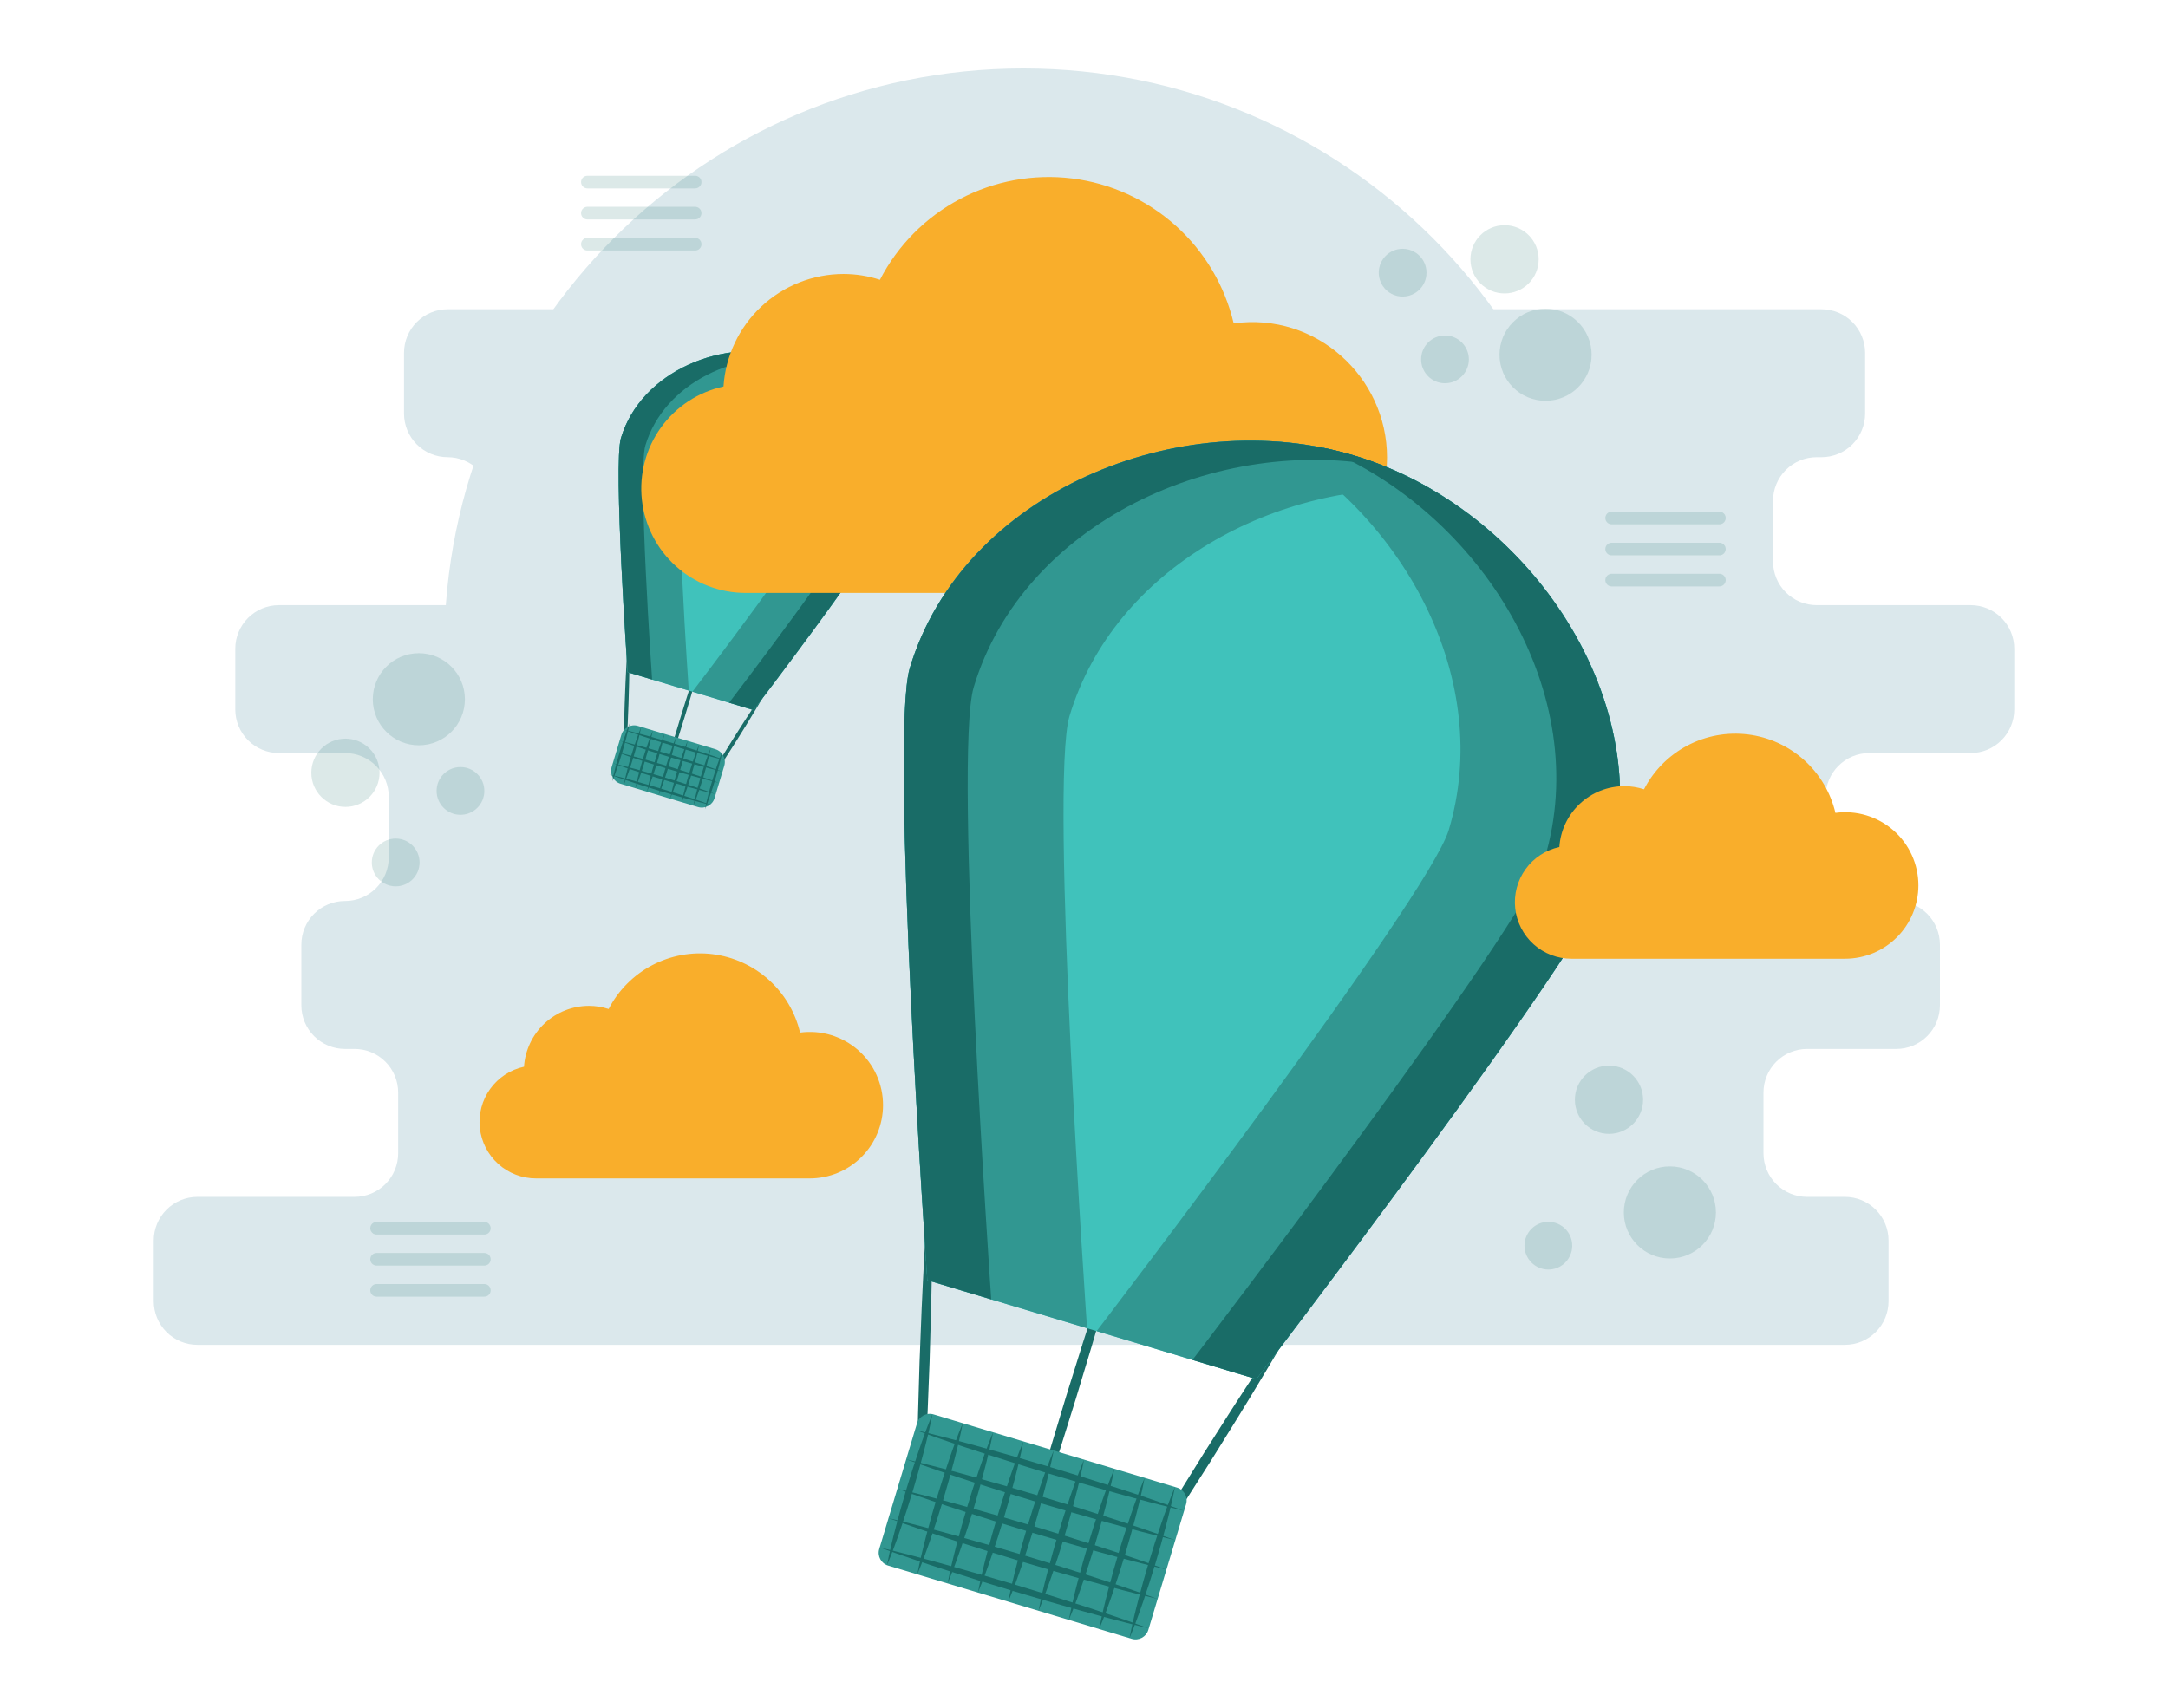 <svg width="514" height="405" viewBox="0 0 514 405" fill="none" xmlns="http://www.w3.org/2000/svg">
<path d="M242.626 290.91C318.45 290.91 379.918 229.423 379.918 153.576C379.918 77.728 318.45 16.241 242.626 16.241C166.802 16.241 105.335 77.728 105.335 153.576C105.335 229.423 166.802 290.91 242.626 290.91Z" fill="#DBE8EC"/>
<path d="M477.549 168.234V153.845C477.549 151.101 476.459 148.469 474.519 146.529C472.58 144.589 469.949 143.499 467.206 143.499H430.699C429.341 143.499 427.996 143.231 426.741 142.711C425.486 142.191 424.346 141.429 423.386 140.468C422.425 139.508 421.664 138.367 421.144 137.112C420.624 135.857 420.356 134.511 420.356 133.153V118.763C420.356 117.404 420.624 116.059 421.144 114.804C421.664 113.549 422.425 112.408 423.386 111.447C424.346 110.487 425.486 109.725 426.741 109.205C427.996 108.685 429.341 108.417 430.699 108.417H431.852C434.595 108.417 437.226 107.327 439.165 105.387C441.105 103.446 442.195 100.815 442.195 98.071V83.681C442.195 80.938 441.105 78.306 439.165 76.366C437.226 74.425 434.595 73.335 431.852 73.335H106.128C103.385 73.335 100.755 74.425 98.815 76.366C96.875 78.306 95.786 80.938 95.786 83.681V98.071C95.786 100.815 96.875 103.446 98.815 105.387C100.755 107.327 103.385 108.417 106.128 108.417C107.487 108.417 108.832 108.685 110.086 109.205C111.341 109.725 112.482 110.487 113.442 111.447C114.402 112.408 115.164 113.549 115.684 114.804C116.204 116.059 116.471 117.404 116.471 118.763V133.153C116.471 134.511 116.204 135.857 115.684 137.112C115.164 138.367 114.402 139.508 113.442 140.468C112.482 141.429 111.341 142.191 110.086 142.711C108.832 143.231 107.487 143.499 106.128 143.499H66.132C63.389 143.499 60.758 144.589 58.818 146.529C56.879 148.469 55.789 151.101 55.789 153.845V168.234C55.789 170.978 56.879 173.61 58.818 175.55C60.758 177.49 63.389 178.58 66.132 178.58H81.826C83.184 178.58 84.529 178.848 85.784 179.368C87.039 179.888 88.179 180.65 89.139 181.611C90.1 182.571 90.862 183.712 91.382 184.967C91.901 186.222 92.169 187.568 92.169 188.926V203.316C92.169 204.674 91.901 206.02 91.382 207.275C90.862 208.53 90.1 209.671 89.139 210.632C88.179 211.592 87.039 212.354 85.784 212.874C84.529 213.394 83.184 213.662 81.826 213.662H81.788C79.045 213.662 76.414 214.752 74.475 216.692C72.535 218.632 71.445 221.264 71.445 224.008V238.397C71.445 239.756 71.713 241.101 72.233 242.357C72.752 243.612 73.514 244.752 74.475 245.713C75.435 246.674 76.575 247.436 77.83 247.956C79.085 248.476 80.43 248.743 81.788 248.743H84.059C86.802 248.743 89.433 249.833 91.372 251.774C93.312 253.714 94.401 256.346 94.401 259.089V273.479C94.401 276.223 93.312 278.855 91.372 280.795C89.433 282.735 86.802 283.825 84.059 283.825H46.794C44.051 283.825 41.42 284.915 39.48 286.855C37.541 288.796 36.451 291.427 36.451 294.171V308.561C36.451 311.305 37.541 313.936 39.48 315.876C41.42 317.817 44.051 318.907 46.794 318.907H437.405C440.148 318.907 442.779 317.817 444.718 315.876C446.658 313.936 447.748 311.305 447.748 308.561V294.171C447.748 291.427 446.658 288.796 444.718 286.855C442.779 284.915 440.148 283.825 437.405 283.825H428.437C425.694 283.825 423.063 282.735 421.123 280.795C419.184 278.855 418.094 276.223 418.094 273.479V259.089C418.094 256.346 419.184 253.714 421.123 251.774C423.063 249.833 425.694 248.743 428.437 248.743H449.582C450.94 248.743 452.285 248.476 453.54 247.956C454.795 247.436 455.935 246.674 456.896 245.713C457.856 244.752 458.618 243.612 459.138 242.357C459.657 241.101 459.925 239.756 459.925 238.397V224.008C459.925 221.264 458.835 218.632 456.896 216.692C454.956 214.752 452.325 213.662 449.582 213.662H443.168C441.809 213.662 440.464 213.394 439.21 212.874C437.955 212.354 436.815 211.592 435.854 210.632C434.894 209.671 434.132 208.53 433.612 207.275C433.092 206.02 432.825 204.674 432.825 203.316V188.926C432.825 187.568 433.092 186.222 433.612 184.967C434.132 183.712 434.894 182.571 435.854 181.611C436.815 180.65 437.955 179.888 439.21 179.368C440.464 178.848 441.809 178.58 443.168 178.58H467.206C469.949 178.58 472.58 177.49 474.519 175.55C476.459 173.61 477.549 170.978 477.549 168.234Z" fill="#DBE8EC"/>
<path d="M149.214 147.509C149.292 150.731 149.281 153.949 149.238 157.167C149.225 158.776 149.179 160.384 149.149 161.992L149.01 166.816L148.821 171.638C148.741 173.245 148.678 174.852 148.581 176.458C148.405 179.671 148.197 182.883 147.898 186.092C147.819 182.87 147.83 179.652 147.874 176.434C147.886 174.825 147.933 173.217 147.962 171.609L148.103 166.785L148.293 161.963C148.372 160.356 148.436 158.749 148.533 157.143C148.709 153.93 148.917 150.718 149.214 147.509Z" fill="#196C67"/>
<path d="M184.086 159.728C182.604 162.438 181.046 165.101 179.461 167.747C178.676 169.074 177.863 170.384 177.064 171.702L174.623 175.631L172.141 179.534C171.299 180.825 170.472 182.126 169.616 183.409C167.918 185.984 166.194 188.541 164.393 191.051C165.874 188.34 167.431 185.677 169.016 183.032C169.801 181.704 170.615 180.395 171.414 179.076L173.855 175.148L176.338 171.246C177.18 169.954 178.008 168.654 178.864 167.371C180.562 164.796 182.286 162.238 184.086 159.728Z" fill="#196C67"/>
<path d="M167.535 151.503C166.765 154.647 165.91 157.765 165.025 160.874C164.59 162.43 164.124 163.978 163.673 165.53L162.274 170.17L160.827 174.797C160.328 176.334 159.846 177.876 159.331 179.408C158.319 182.478 157.275 185.538 156.146 188.571C156.914 185.427 157.769 182.309 158.654 179.2C159.089 177.643 159.555 176.096 160.006 174.544L161.407 169.904L162.854 165.278C163.352 163.74 163.836 162.199 164.35 160.666C165.363 157.597 166.406 154.537 167.535 151.503Z" fill="#196C67"/>
<path d="M169.593 177.66L151.248 172.145C149.575 171.642 147.811 172.591 147.308 174.265L145.008 181.919C144.506 183.593 145.454 185.357 147.127 185.86L165.472 191.375C167.145 191.878 168.909 190.929 169.411 189.256L171.711 181.601C172.214 179.928 171.265 178.163 169.593 177.66Z" fill="#319791"/>
<path d="M149.271 171.551C149.047 172.73 148.766 173.891 148.466 175.047C148.168 176.204 147.837 177.351 147.5 178.495C147.151 179.637 146.795 180.776 146.406 181.905C146.02 183.035 145.614 184.159 145.149 185.266C145.372 184.087 145.653 182.925 145.954 181.769C146.251 180.612 146.582 179.466 146.92 178.321C147.27 177.18 147.626 176.041 148.015 174.912C148.401 173.782 148.807 172.658 149.271 171.551Z" fill="#196C67"/>
<path d="M152.02 172.377C151.796 173.556 151.515 174.718 151.214 175.873C150.917 177.03 150.586 178.177 150.249 179.322C149.9 180.463 149.544 181.602 149.155 182.731C148.769 183.861 148.362 184.985 147.898 186.092C148.121 184.913 148.402 183.751 148.703 182.595C149 181.438 149.331 180.292 149.67 179.147C150.019 178.006 150.374 176.867 150.764 175.738C151.15 174.608 151.556 173.484 152.02 172.377Z" fill="#196C67"/>
<path d="M154.769 173.203C154.545 174.382 154.264 175.544 153.964 176.7C153.666 177.856 153.335 179.003 152.998 180.148C152.649 181.289 152.293 182.428 151.904 183.557C151.518 184.688 151.112 185.812 150.647 186.918C150.87 185.739 151.151 184.577 151.452 183.422C151.749 182.265 152.08 181.118 152.419 179.974C152.768 178.832 153.124 177.693 153.513 176.564C153.899 175.434 154.305 174.31 154.769 173.203Z" fill="#196C67"/>
<path d="M157.518 174.03C157.294 175.209 157.013 176.37 156.712 177.526C156.415 178.683 156.084 179.83 155.747 180.974C155.398 182.116 155.042 183.255 154.653 184.384C154.267 185.514 153.86 186.638 153.396 187.745C153.619 186.566 153.9 185.404 154.201 184.248C154.498 183.091 154.829 181.945 155.168 180.8C155.517 179.659 155.872 178.52 156.262 177.391C156.648 176.261 157.054 175.137 157.518 174.03Z" fill="#196C67"/>
<path d="M160.267 174.856C160.043 176.035 159.762 177.197 159.462 178.353C159.164 179.51 158.833 180.656 158.496 181.801C158.147 182.942 157.791 184.082 157.402 185.211C157.016 186.341 156.61 187.465 156.146 188.571C156.368 187.392 156.649 186.23 156.95 185.075C157.247 183.918 157.578 182.771 157.917 181.627C158.266 180.486 158.622 179.347 159.011 178.217C159.397 177.087 159.803 175.963 160.267 174.856Z" fill="#196C67"/>
<path d="M163.016 175.683C162.792 176.862 162.511 178.023 162.211 179.179C161.913 180.336 161.582 181.483 161.245 182.627C160.896 183.769 160.54 184.908 160.151 186.037C159.765 187.167 159.358 188.291 158.895 189.398C159.117 188.218 159.398 187.057 159.699 185.901C159.996 184.744 160.327 183.598 160.665 182.453C161.015 181.312 161.37 180.173 161.76 179.044C162.146 177.914 162.552 176.79 163.016 175.683Z" fill="#196C67"/>
<path d="M165.765 176.509C165.541 177.688 165.26 178.85 164.96 180.006C164.663 181.163 164.331 182.309 163.994 183.454C163.645 184.595 163.289 185.734 162.9 186.863C162.514 187.994 162.108 189.118 161.644 190.224C161.866 189.045 162.147 187.883 162.448 186.728C162.745 185.571 163.076 184.424 163.415 183.28C163.764 182.139 164.12 180.999 164.509 179.87C164.895 178.74 165.301 177.616 165.765 176.509Z" fill="#196C67"/>
<path d="M168.514 177.336C168.29 178.515 168.009 179.677 167.709 180.832C167.411 181.989 167.08 183.136 166.743 184.28C166.394 185.422 166.038 186.561 165.649 187.69C165.263 188.82 164.857 189.944 164.393 191.051C164.615 189.872 164.896 188.71 165.197 187.554C165.494 186.397 165.825 185.251 166.164 184.106C166.513 182.965 166.869 181.826 167.258 180.697C167.644 179.567 168.05 178.443 168.514 177.336Z" fill="#196C67"/>
<path d="M171.263 178.162C171.039 179.341 170.759 180.503 170.458 181.659C170.16 182.815 169.829 183.962 169.492 185.107C169.143 186.248 168.787 187.387 168.398 188.516C168.012 189.646 167.606 190.77 167.142 191.877C167.364 190.698 167.645 189.536 167.946 188.38C168.243 187.224 168.574 186.077 168.913 184.933C169.262 183.791 169.618 182.652 170.007 181.523C170.393 180.393 170.799 179.269 171.263 178.162Z" fill="#196C67"/>
<path d="M147.675 172.982C149.744 173.482 151.801 174.019 153.848 174.593C155.897 175.158 157.935 175.758 159.972 176.364C162.006 176.981 164.037 177.605 166.058 178.263C168.082 178.912 170.094 179.599 172.095 180.324C170.026 179.825 167.969 179.289 165.922 178.715C163.873 178.149 161.835 177.55 159.798 176.943C157.765 176.325 155.733 175.701 153.712 175.043C151.689 174.393 149.676 173.706 147.675 172.982Z" fill="#196C67"/>
<path d="M146.873 175.648C148.942 176.148 150.999 176.685 153.046 177.259C155.095 177.824 157.134 178.424 159.17 179.03C161.204 179.647 163.235 180.271 165.256 180.929C167.28 181.578 169.292 182.265 171.294 182.99C169.225 182.491 167.167 181.955 165.12 181.381C163.072 180.815 161.033 180.216 158.996 179.609C156.963 178.991 154.932 178.367 152.91 177.709C150.887 177.059 148.874 176.372 146.873 175.648Z" fill="#196C67"/>
<path d="M146.072 178.314C148.141 178.814 150.199 179.351 152.245 179.925C154.294 180.49 156.333 181.09 158.37 181.696C160.403 182.313 162.434 182.937 164.455 183.595C166.479 184.244 168.492 184.932 170.493 185.656C168.424 185.157 166.366 184.621 164.32 184.047C162.271 183.481 160.232 182.882 158.195 182.275C156.162 181.657 154.131 181.033 152.11 180.375C150.086 179.725 148.074 179.038 146.072 178.314Z" fill="#196C67"/>
<path d="M145.271 180.98C147.34 181.48 149.398 182.017 151.444 182.591C153.493 183.156 155.532 183.756 157.569 184.362C159.602 184.979 161.634 185.603 163.655 186.261C165.678 186.91 167.691 187.597 169.692 188.322C167.623 187.823 165.565 187.287 163.519 186.713C161.47 186.147 159.431 185.548 157.395 184.941C155.361 184.323 153.33 183.699 151.309 183.041C149.285 182.391 147.273 181.704 145.271 180.98Z" fill="#196C67"/>
<path d="M144.471 183.646C146.539 184.146 148.597 184.683 150.643 185.256C152.692 185.822 154.731 186.421 156.768 187.027C158.801 187.644 160.833 188.268 162.854 188.926C164.878 189.576 166.89 190.263 168.891 190.988C166.822 190.489 164.765 189.952 162.718 189.378C160.669 188.813 158.631 188.213 156.594 187.606C154.561 186.989 152.529 186.365 150.508 185.707C148.485 185.057 146.472 184.37 144.471 183.646Z" fill="#196C67"/>
<path d="M210.578 122.928C215.356 107.027 203.445 89.391 187.549 84.612C171.652 79.833 151.996 87.978 147.218 103.88C145.373 110.02 148.809 159.409 148.809 159.409L178.647 168.379C178.647 168.379 208.733 129.068 210.578 122.928Z" fill="#40C2BB"/>
<path d="M187.548 84.612C185.106 83.884 182.587 83.447 180.043 83.308C192.217 90.401 200.139 105.108 196.093 118.574C194.248 124.714 164.162 164.025 164.162 164.025L178.646 168.379C178.646 168.379 208.732 129.068 210.577 122.928C215.355 107.027 203.444 89.391 187.548 84.612Z" fill="#319791"/>
<path d="M194.528 87.663C192.33 86.375 189.987 85.351 187.549 84.612C171.652 79.833 151.996 87.978 147.218 103.88C145.373 110.02 148.809 159.409 148.809 159.409L163.293 163.763C163.293 163.763 159.858 114.375 161.702 108.234C165.748 94.769 180.462 86.867 194.528 87.663Z" fill="#319791"/>
<path d="M187.549 84.612C186.582 84.321 185.602 84.078 184.609 83.883C199.039 89.79 209.271 106.252 204.784 121.186C202.939 127.327 172.854 166.638 172.854 166.638L178.647 168.379C178.647 168.379 208.733 129.068 210.578 122.928C215.356 107.027 203.445 89.391 187.549 84.612Z" fill="#196C67"/>
<path d="M190.403 85.625C189.468 85.242 188.517 84.904 187.549 84.612C171.652 79.833 151.996 87.978 147.218 103.88C145.373 110.02 148.809 159.409 148.809 159.409L154.603 161.151C154.603 161.151 151.167 111.762 153.012 105.622C157.499 90.688 175.109 82.596 190.403 85.625Z" fill="#196C67"/>
<path d="M328.845 108.481C328.841 116.997 325.458 125.164 319.439 131.188C313.42 137.211 305.257 140.599 296.743 140.606H176.789C170.682 140.607 164.791 138.349 160.247 134.267C155.704 130.185 152.83 124.568 152.177 118.494C151.524 112.421 153.139 106.32 156.711 101.365C160.283 96.411 165.559 92.952 171.527 91.654C172.004 84.426 175.208 77.65 180.491 72.696C185.774 67.743 192.741 64.982 199.982 64.972C202.914 64.972 205.828 65.438 208.614 66.351C212.841 58.173 219.471 51.485 227.612 47.188C235.752 42.892 245.013 41.192 254.148 42.318C263.283 43.443 271.854 47.341 278.709 53.485C285.564 59.63 290.373 67.727 292.489 76.687C312.005 73.992 328.845 89.386 328.845 108.481Z" fill="#F9AE2B"/>
<path d="M220.922 272.479C221.126 280.901 221.095 289.315 220.983 297.726C220.949 301.933 220.83 306.136 220.751 310.341L220.386 322.951L219.894 335.557C219.684 339.757 219.52 343.959 219.266 348.158C218.806 356.558 218.261 364.954 217.481 373.343C217.274 364.921 217.303 356.507 217.416 348.095C217.449 343.889 217.571 339.685 217.649 335.48L218.017 322.87L218.512 310.265C218.72 306.064 218.887 301.862 219.14 297.663C219.601 289.264 220.144 280.867 220.922 272.479Z" fill="#196C67"/>
<path d="M312.084 304.42C308.209 311.505 304.136 318.466 299.993 325.383C297.941 328.853 295.816 332.277 293.726 335.724L287.346 345.994L280.857 356.197C278.656 359.574 276.493 362.974 274.255 366.327C269.818 373.059 265.309 379.745 260.601 386.306C264.473 379.219 268.545 372.258 272.688 365.341C274.739 361.871 276.867 358.448 278.956 355.001L285.339 344.732L291.829 334.531C294.029 331.153 296.195 327.754 298.432 324.4C302.87 317.669 307.378 310.982 312.084 304.42Z" fill="#196C67"/>
<path d="M268.815 282.918C266.803 291.138 264.568 299.289 262.253 307.416C261.117 311.486 259.899 315.531 258.721 319.588L255.061 331.72L251.28 343.815C249.976 347.833 248.716 351.865 247.37 355.87C244.722 363.894 241.994 371.894 239.041 379.824C241.05 371.604 243.285 363.453 245.6 355.326C246.735 351.256 247.955 347.212 249.133 343.155L252.795 331.023L256.58 318.929C257.882 314.91 259.145 310.88 260.49 306.874C263.138 298.85 265.865 290.85 268.815 282.918Z" fill="#196C67"/>
<path d="M279.084 352.77L221.347 335.412C219.674 334.909 217.91 335.858 217.407 337.531L208.455 367.325C207.952 368.999 208.901 370.763 210.574 371.266L268.311 388.624C269.984 389.127 271.748 388.178 272.251 386.505L281.202 356.711C281.705 355.037 280.757 353.273 279.084 352.77Z" fill="#319791"/>
<path d="M221.067 335.328C220.482 338.409 219.748 341.447 218.962 344.468C218.185 347.492 217.32 350.49 216.437 353.482C215.526 356.466 214.596 359.444 213.578 362.396C212.57 365.35 211.507 368.289 210.294 371.182C210.877 368.099 211.609 365.062 212.396 362.041C213.174 359.016 214.039 356.019 214.923 353.027C215.836 350.044 216.766 347.066 217.785 344.114C218.794 341.16 219.856 338.221 221.067 335.328Z" fill="#196C67"/>
<path d="M228.254 337.488C227.67 340.57 226.936 343.607 226.149 346.629C225.373 349.653 224.507 352.65 223.625 355.643C222.714 358.627 221.784 361.605 220.765 364.557C219.757 367.511 218.694 370.449 217.481 373.342C218.064 370.26 218.797 367.222 219.583 364.201C220.361 361.177 221.226 358.179 222.111 355.188C223.024 352.204 223.954 349.226 224.972 346.275C225.981 343.32 227.043 340.381 228.254 337.488Z" fill="#196C67"/>
<path d="M235.441 339.648C234.856 342.731 234.122 345.768 233.336 348.789C232.559 351.813 231.694 354.811 230.811 357.803C229.9 360.787 228.97 363.766 227.952 366.717C226.944 369.671 225.881 372.61 224.668 375.503C225.251 372.42 225.983 369.383 226.77 366.362C227.548 363.338 228.413 360.34 229.298 357.348C230.21 354.365 231.14 351.387 232.159 348.435C233.168 345.481 234.23 342.542 235.441 339.648Z" fill="#196C67"/>
<path d="M242.627 341.809C242.043 344.891 241.309 347.928 240.522 350.95C239.746 353.974 238.88 356.972 237.998 359.964C237.087 362.948 236.157 365.926 235.138 368.878C234.13 371.832 233.067 374.771 231.854 377.664C232.437 374.581 233.17 371.544 233.957 368.522C234.734 365.498 235.599 362.501 236.484 359.509C237.397 356.526 238.327 353.547 239.345 350.596C240.354 347.641 241.416 344.703 242.627 341.809Z" fill="#196C67"/>
<path d="M249.814 343.97C249.23 347.052 248.495 350.089 247.709 353.11C246.932 356.135 246.067 359.132 245.184 362.124C244.273 365.109 243.344 368.087 242.325 371.038C241.316 373.993 240.254 376.931 239.041 379.824C239.624 376.742 240.357 373.704 241.143 370.683C241.921 367.659 242.786 364.661 243.671 361.669C244.583 358.686 245.514 355.708 246.532 352.756C247.541 349.802 248.602 346.863 249.814 343.97Z" fill="#196C67"/>
<path d="M257 346.13C256.416 349.213 255.682 352.25 254.895 355.271C254.119 358.295 253.253 361.293 252.371 364.285C251.459 367.269 250.53 370.247 249.511 373.199C248.503 376.153 247.44 379.092 246.228 381.985C246.81 378.902 247.543 375.865 248.33 372.844C249.107 369.819 249.972 366.822 250.857 363.83C251.769 360.847 252.7 357.869 253.718 354.917C254.727 351.963 255.789 349.024 257 346.13Z" fill="#196C67"/>
<path d="M264.187 348.291C263.603 351.373 262.869 354.41 262.082 357.432C261.306 360.456 260.44 363.454 259.557 366.446C258.646 369.43 257.716 372.408 256.698 375.359C255.689 378.314 254.627 381.252 253.414 384.146C253.997 381.063 254.73 378.026 255.516 375.004C256.294 371.98 257.159 368.983 258.044 365.991C258.956 363.007 259.886 360.029 260.905 357.078C261.914 354.123 262.976 351.185 264.187 348.291Z" fill="#196C67"/>
<path d="M271.373 350.452C270.789 353.534 270.055 356.571 269.269 359.592C268.492 362.617 267.626 365.614 266.744 368.606C265.832 371.59 264.903 374.568 263.885 377.52C262.876 380.475 261.813 383.413 260.601 386.306C261.183 383.224 261.916 380.186 262.703 377.165C263.48 374.141 264.346 371.143 265.23 368.151C266.143 365.168 267.073 362.19 268.091 359.238C269.1 356.284 270.162 353.345 271.373 350.452Z" fill="#196C67"/>
<path d="M278.56 352.612C277.975 355.694 277.242 358.731 276.455 361.753C275.678 364.777 274.813 367.774 273.93 370.767C273.019 373.751 272.089 376.729 271.071 379.681C270.063 382.635 269 385.573 267.787 388.467C268.37 385.384 269.103 382.346 269.889 379.325C270.667 376.301 271.532 373.304 272.417 370.312C273.329 367.329 274.259 364.35 275.278 361.399C276.287 358.445 277.349 355.506 278.56 352.612Z" fill="#196C67"/>
<path d="M216.895 339.071C222.303 340.378 227.682 341.781 233.032 343.281C238.388 344.759 243.718 346.326 249.043 347.911C254.359 349.523 259.669 351.155 264.953 352.875C270.243 354.573 275.504 356.37 280.736 358.264C275.327 356.96 269.948 355.557 264.598 354.057C259.242 352.578 253.912 351.011 248.588 349.425C243.272 347.81 237.962 346.179 232.678 344.459C227.388 342.759 222.127 340.964 216.895 339.071Z" fill="#196C67"/>
<path d="M214.801 346.041C220.209 347.347 225.588 348.75 230.938 350.25C236.294 351.729 241.624 353.296 246.949 354.88C252.265 356.493 257.575 358.124 262.859 359.844C268.15 361.543 273.41 363.339 278.642 365.234C273.233 363.929 267.854 362.526 262.504 361.027C257.148 359.548 251.818 357.98 246.494 356.394C241.178 354.78 235.868 353.148 230.584 351.428C225.294 349.729 220.033 347.933 214.801 346.041Z" fill="#196C67"/>
<path d="M212.707 353.01C218.115 354.317 223.494 355.72 228.844 357.219C234.201 358.698 239.53 360.265 244.855 361.85C250.171 363.462 255.482 365.094 260.765 366.814C266.056 368.512 271.317 370.309 276.548 372.203C271.139 370.898 265.76 369.496 260.41 367.996C255.054 366.517 249.724 364.95 244.4 363.364C239.085 361.749 233.774 360.117 228.49 358.397C223.2 356.698 217.939 354.902 212.707 353.01Z" fill="#196C67"/>
<path d="M210.613 359.979C216.021 361.286 221.4 362.689 226.75 364.189C232.107 365.667 237.436 367.235 242.761 368.819C248.077 370.431 253.388 372.063 258.671 373.783C263.962 375.482 269.223 377.278 274.454 379.172C269.046 377.868 263.666 376.465 258.316 374.966C252.96 373.486 247.63 371.919 242.306 370.333C236.991 368.719 231.68 367.087 226.397 365.366C221.106 363.667 215.845 361.872 210.613 359.979Z" fill="#196C67"/>
<path d="M208.52 366.949C213.927 368.255 219.307 369.658 224.657 371.158C230.013 372.637 235.343 374.204 240.667 375.788C245.983 377.401 251.294 379.033 256.578 380.752C261.868 382.451 267.129 384.247 272.36 386.142C266.952 384.837 261.573 383.435 256.222 381.935C250.866 380.456 245.537 378.889 240.212 377.302C234.897 375.688 229.587 374.056 224.303 372.336C219.013 370.637 213.752 368.841 208.52 366.949Z" fill="#196C67"/>
<path d="M381.339 208.217C393.829 166.647 362.693 120.542 321.135 108.049C279.578 95.555 228.191 116.849 215.701 158.419C210.879 174.471 219.861 303.586 219.861 303.586L297.864 327.038C297.864 327.038 376.516 224.269 381.339 208.217Z" fill="#40C2BB"/>
<path d="M321.135 108.048C314.752 106.146 308.167 105.002 301.516 104.64C333.343 123.183 354.05 161.632 343.474 196.833C338.651 212.885 259.999 315.653 259.999 315.653L297.864 327.037C297.864 327.037 376.516 224.269 381.339 208.216C393.829 166.646 362.692 120.542 321.135 108.048Z" fill="#319791"/>
<path d="M339.382 116.024C333.634 112.658 327.509 109.981 321.135 108.049C279.578 95.555 228.191 116.849 215.701 158.419C210.879 174.471 219.861 303.586 219.861 303.586L257.726 314.97C257.726 314.97 248.744 185.855 253.567 169.803C264.143 134.602 302.61 113.943 339.382 116.024Z" fill="#319791"/>
<path d="M321.135 108.049C318.606 107.288 316.045 106.653 313.45 106.143C351.173 121.585 377.923 164.622 366.193 203.663C361.37 219.715 282.718 322.484 282.718 322.484L297.864 327.038C297.864 327.038 376.516 224.269 381.339 208.217C393.829 166.647 362.692 120.542 321.135 108.049Z" fill="#196C67"/>
<path d="M328.597 110.696C326.153 109.696 323.666 108.813 321.135 108.049C279.578 95.555 228.191 116.849 215.701 158.419C210.879 174.471 219.861 303.586 219.861 303.586L235.007 308.14C235.007 308.14 226.025 179.025 230.848 162.973C242.578 123.932 288.614 102.777 328.597 110.696Z" fill="#196C67"/>
<path d="M454.821 209.966C454.819 214.574 452.989 218.993 449.732 222.252C446.475 225.511 442.059 227.344 437.452 227.348H372.549C369.244 227.348 366.057 226.127 363.599 223.918C361.141 221.71 359.585 218.67 359.232 215.384C358.879 212.098 359.753 208.797 361.685 206.116C363.618 203.435 366.473 201.564 369.702 200.861C369.96 196.951 371.694 193.284 374.552 190.604C377.41 187.924 381.18 186.43 385.098 186.425C386.684 186.425 388.261 186.677 389.768 187.171C392.056 182.746 395.643 179.128 400.047 176.803C404.452 174.478 409.462 173.558 414.405 174.167C419.348 174.776 423.986 176.885 427.694 180.21C431.403 183.534 434.005 187.916 435.15 192.764C437.603 192.432 440.098 192.629 442.468 193.342C444.838 194.055 447.028 195.267 448.891 196.896C450.754 198.525 452.247 200.535 453.27 202.789C454.293 205.043 454.822 207.49 454.821 209.966Z" fill="#F9AE2B"/>
<path d="M209.354 262.067C209.352 266.675 207.522 271.094 204.265 274.353C201.008 277.612 196.592 279.445 191.985 279.449H127.082C123.778 279.449 120.59 278.228 118.132 276.019C115.674 273.811 114.118 270.771 113.765 267.485C113.412 264.199 114.286 260.898 116.218 258.217C118.151 255.536 121.006 253.665 124.235 252.963C124.493 249.052 126.227 245.386 129.085 242.705C131.944 240.025 135.713 238.531 139.631 238.526C141.218 238.526 142.794 238.778 144.302 239.272C146.589 234.847 150.176 231.229 154.58 228.904C158.985 226.579 163.996 225.659 168.938 226.268C173.881 226.878 178.519 228.986 182.228 232.311C185.936 235.636 188.538 240.017 189.683 244.865C192.136 244.533 194.631 244.73 197.001 245.443C199.371 246.156 201.561 247.368 203.424 248.997C205.288 250.626 206.781 252.636 207.803 254.89C208.826 257.144 209.355 259.591 209.354 262.067Z" fill="#F9AE2B"/>
<path d="M99.304 176.74C105.334 176.74 110.222 171.851 110.222 165.819C110.222 159.787 105.334 154.897 99.304 154.897C93.274 154.897 88.386 159.787 88.386 165.819C88.386 171.851 93.274 176.74 99.304 176.74Z" fill="#196C67" fill-opacity="0.15"/>
<path d="M109.17 193.221C112.297 193.221 114.832 190.685 114.832 187.558C114.832 184.43 112.297 181.895 109.17 181.895C106.043 181.895 103.509 184.43 103.509 187.558C103.509 190.685 106.043 193.221 109.17 193.221Z" fill="#196C67" fill-opacity="0.15"/>
<path d="M93.813 210.184C96.939 210.184 99.474 207.649 99.474 204.521C99.474 201.393 96.939 198.858 93.813 198.858C90.686 198.858 88.151 201.393 88.151 204.521C88.151 207.649 90.686 210.184 93.813 210.184Z" fill="#196C67" fill-opacity="0.15"/>
<path d="M81.901 191.343C86.368 191.343 89.989 187.72 89.989 183.252C89.989 178.784 86.368 175.162 81.901 175.162C77.434 175.162 73.814 178.784 73.814 183.252C73.814 187.72 77.434 191.343 81.901 191.343Z" fill="#196C67" fill-opacity="0.15"/>
<path d="M366.429 95.05C372.459 95.05 377.347 90.16 377.347 84.128C377.347 78.096 372.459 73.206 366.429 73.206C360.399 73.206 355.511 78.096 355.511 84.128C355.511 90.16 360.399 95.05 366.429 95.05Z" fill="#196C67" fill-opacity="0.15"/>
<path d="M342.587 90.886C345.714 90.886 348.249 88.35 348.249 85.223C348.249 82.095 345.714 79.56 342.587 79.56C339.46 79.56 336.926 82.095 336.926 85.223C336.926 88.35 339.46 90.886 342.587 90.886Z" fill="#196C67" fill-opacity="0.15"/>
<path d="M332.541 70.325C335.668 70.325 338.203 67.789 338.203 64.662C338.203 61.534 335.668 58.998 332.541 58.998C329.415 58.998 326.88 61.534 326.88 64.662C326.88 67.789 329.415 70.325 332.541 70.325Z" fill="#196C67" fill-opacity="0.15"/>
<path d="M356.706 69.583C361.173 69.583 364.794 65.961 364.794 61.492C364.794 57.024 361.173 53.402 356.706 53.402C352.239 53.402 348.618 57.024 348.618 61.492C348.618 65.961 352.239 69.583 356.706 69.583Z" fill="#196C67" fill-opacity="0.15"/>
<path d="M382.099 122.835H407.643" stroke="#196C67" stroke-opacity="0.15" stroke-width="3" stroke-miterlimit="10" stroke-linecap="round"/>
<path d="M382.099 130.2H407.643" stroke="#196C67" stroke-opacity="0.15" stroke-width="3" stroke-miterlimit="10" stroke-linecap="round"/>
<path d="M382.099 137.564H407.643" stroke="#196C67" stroke-opacity="0.15" stroke-width="3" stroke-miterlimit="10" stroke-linecap="round"/>
<path d="M89.288 291.26H114.832" stroke="#196C67" stroke-opacity="0.15" stroke-width="3" stroke-miterlimit="10" stroke-linecap="round"/>
<path d="M89.288 298.625H114.832" stroke="#196C67" stroke-opacity="0.15" stroke-width="3" stroke-miterlimit="10" stroke-linecap="round"/>
<path d="M89.288 305.99H114.832" stroke="#196C67" stroke-opacity="0.15" stroke-width="3" stroke-miterlimit="10" stroke-linecap="round"/>
<path d="M139.263 43.177H164.807" stroke="#196C67" stroke-opacity="0.15" stroke-width="3" stroke-miterlimit="10" stroke-linecap="round"/>
<path d="M139.263 50.542H164.807" stroke="#196C67" stroke-opacity="0.15" stroke-width="3" stroke-miterlimit="10" stroke-linecap="round"/>
<path d="M139.263 57.907H164.807" stroke="#196C67" stroke-opacity="0.15" stroke-width="3" stroke-miterlimit="10" stroke-linecap="round"/>
<path d="M395.905 298.438C401.935 298.438 406.823 293.548 406.823 287.516C406.823 281.484 401.935 276.594 395.905 276.594C389.875 276.594 384.986 281.484 384.986 287.516C384.986 293.548 389.875 298.438 395.905 298.438Z" fill="#196C67" fill-opacity="0.15"/>
<path d="M367.092 301.061C370.219 301.061 372.753 298.526 372.753 295.398C372.753 292.27 370.219 289.735 367.092 289.735C363.965 289.735 361.431 292.27 361.431 295.398C361.431 298.526 363.965 301.061 367.092 301.061Z" fill="#196C67" fill-opacity="0.15"/>
<path d="M381.468 268.882C385.934 268.882 389.555 265.259 389.555 260.791C389.555 256.323 385.934 252.701 381.468 252.701C377.001 252.701 373.38 256.323 373.38 260.791C373.38 265.259 377.001 268.882 381.468 268.882Z" fill="#196C67" fill-opacity="0.15"/>
</svg>

